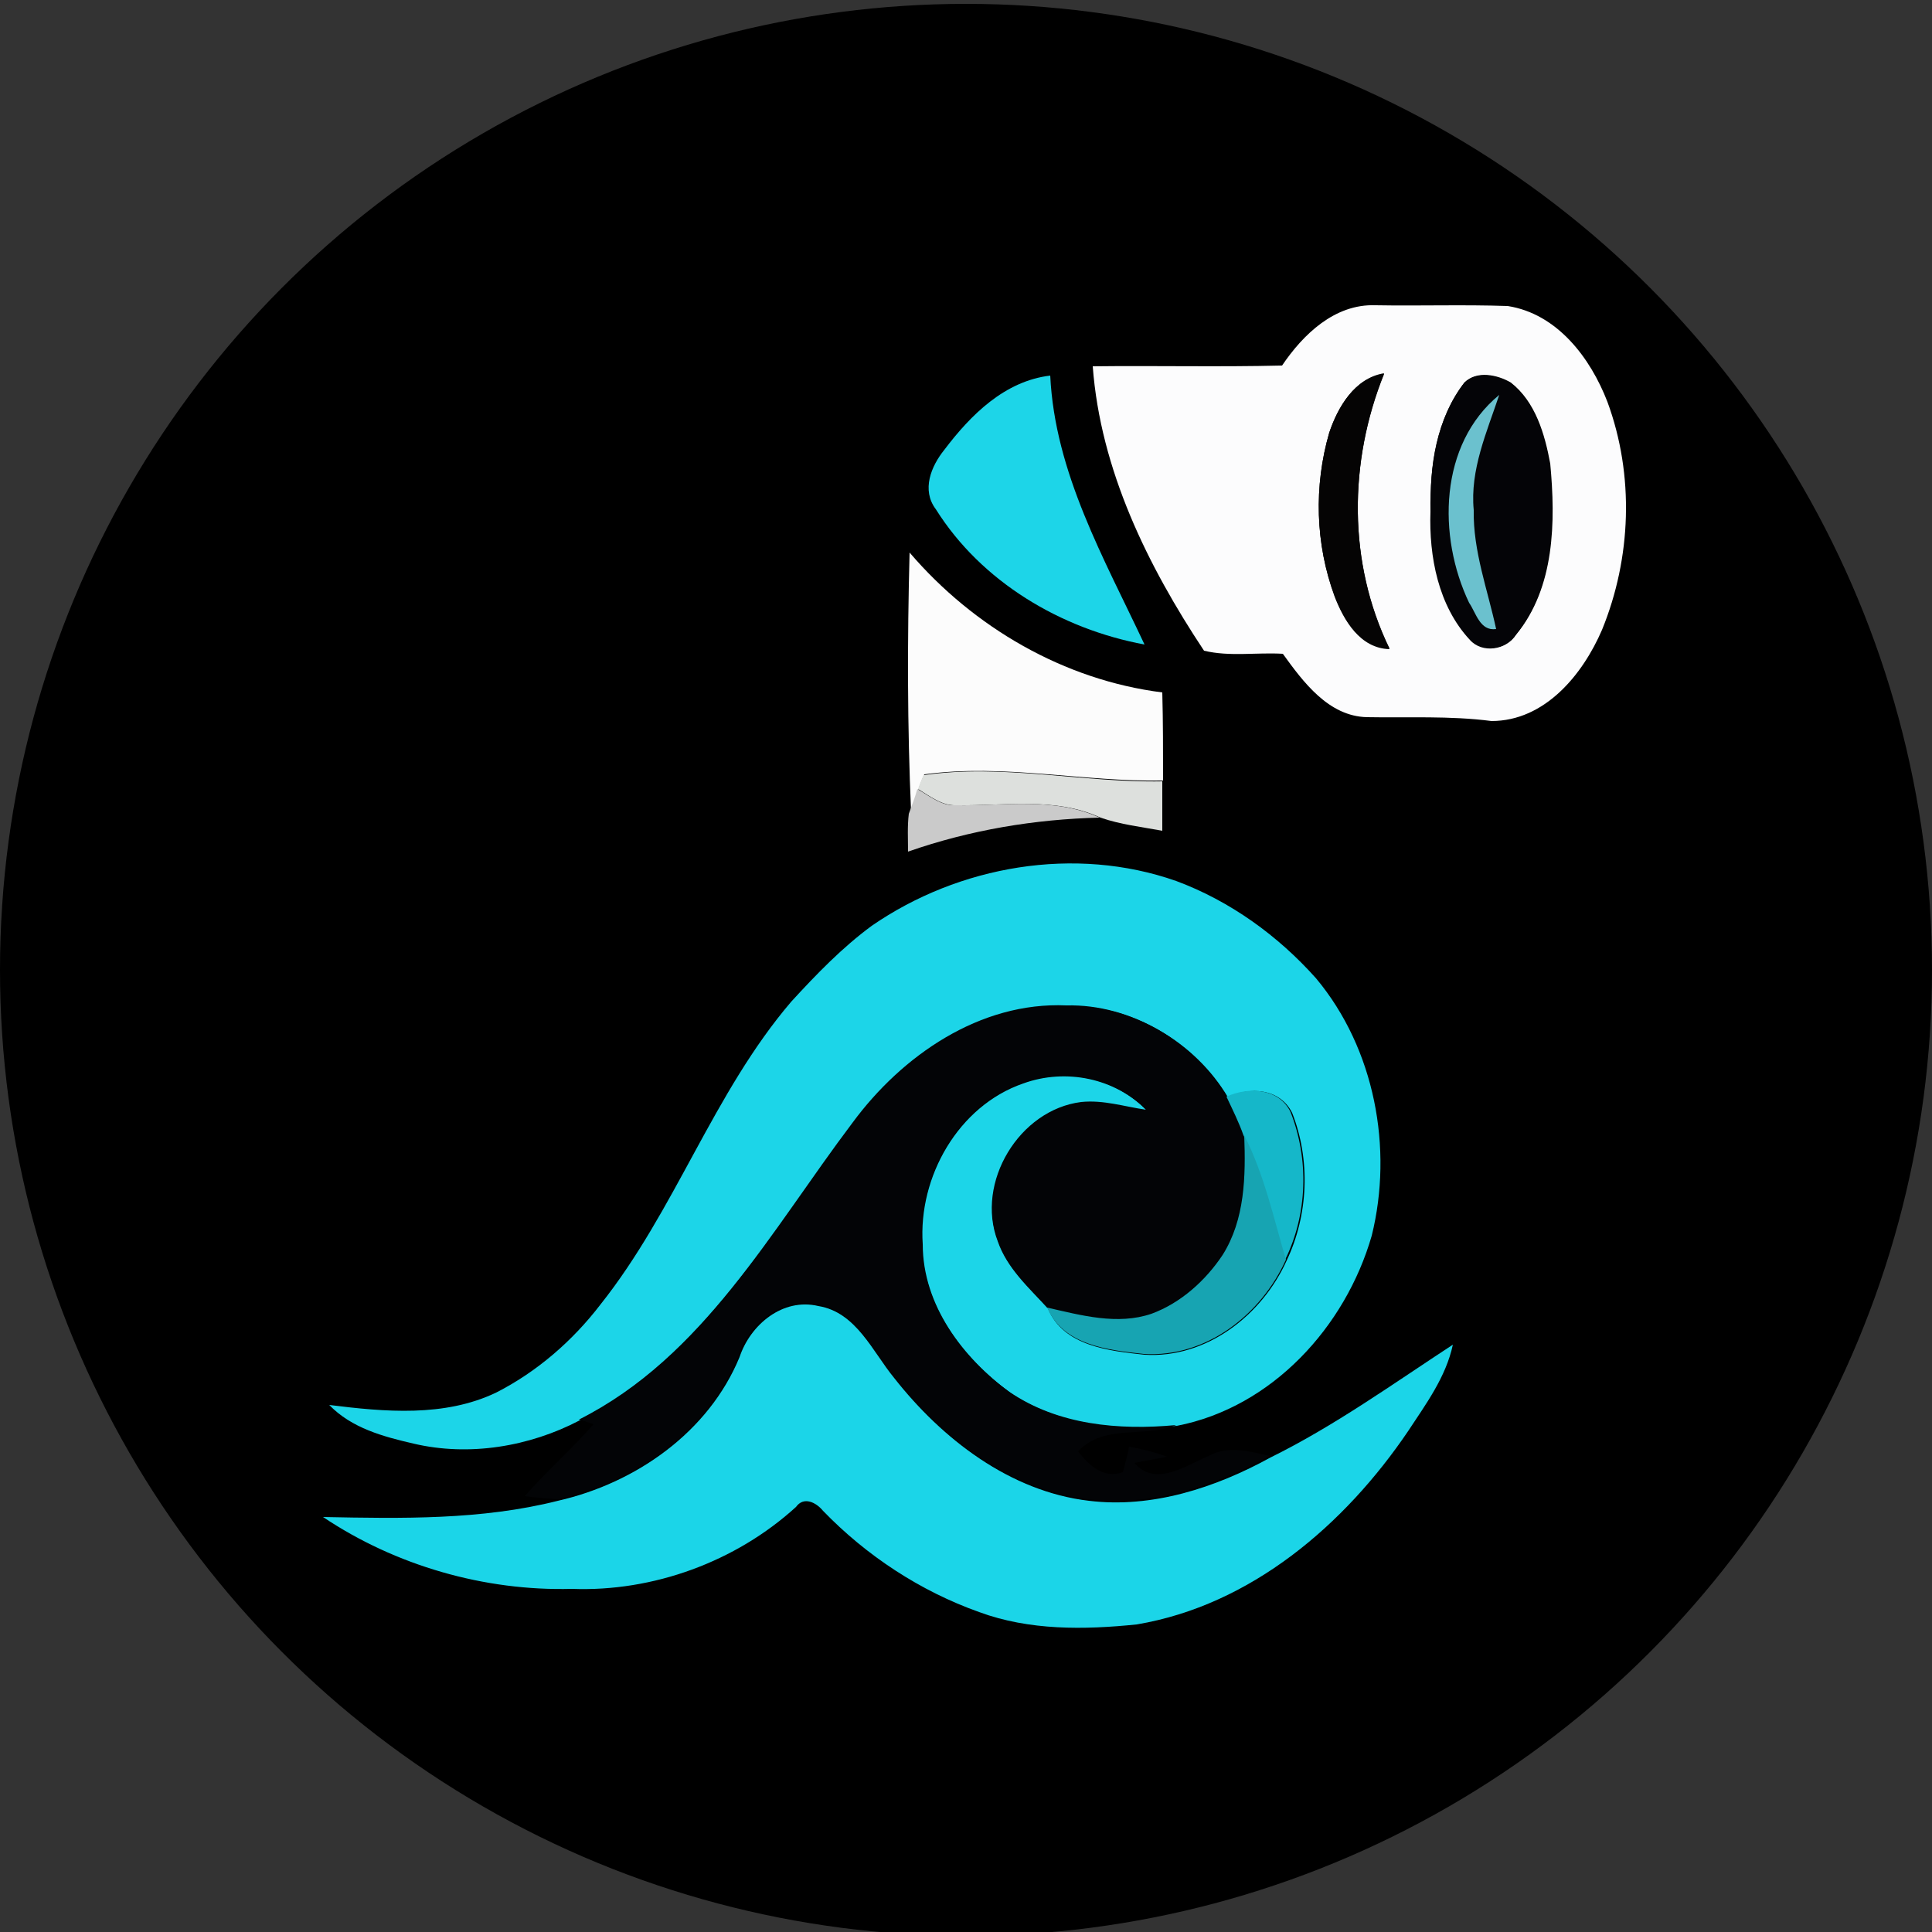 <?xml version="1.0" encoding="utf-8"?>
<!-- Generator: Adobe Illustrator 26.0.3, SVG Export Plug-In . SVG Version: 6.00 Build 0)  -->
<svg version="1.1" id="Layer_1" xmlns="http://www.w3.org/2000/svg" xmlns:xlink="http://www.w3.org/1999/xlink" x="0px" y="0px"
	 viewBox="0 0 250 250" style="enable-background:new 0 0 250 250;" xml:space="preserve">
<rect x="0" y="0" width="250" height="250" fill="#333333" stroke="none"/>
<style type="text/css">
	.st0{fill:#FCFCFD;}
	.st1{fill:#1DD5E8;}
	.st2{fill:#050404;}
	.st3{fill:#040407;}
	.st4{fill:#6BC1CE;}
	.st5{fill:#FCFCFC;}
	.st6{fill:#DDE0DD;}
	.st7{fill:#CACACA;}
	.st8{fill:#1CD5E8;}
	.st9{fill:#030406;}
	.st10{fill:#15B7C9;}
	.st11{fill:#17A4B2;}
	.st12{fill:#1BD5E8;}
</style>
<circle cx="125" cy="125.5" r="125"/>
<g id="_x23_fcfcfdff">
	<path class="st0" d="M165.9,47.3c2.7-4,6.8-8,12.1-7.8c5.7,0.1,11.4-0.1,17.1,0.1c6.4,1,10.7,6.7,12.9,12.4
		c3.5,9.5,3.1,20.2-0.7,29.5c-2.5,5.8-7.4,11.8-14.3,11.8c-5.4-0.7-10.8-0.4-16.1-0.5c-5-0.1-8.3-4.6-10.9-8.2
		c-3.4-0.2-6.9,0.4-10.2-0.4c-7.3-11-13.4-23.4-14.4-36.8C149.5,47.3,157.7,47.5,165.9,47.3 M172,56c-2,6.9-1.8,14.4,0.7,21.1
		c1.2,3.1,3.3,6.7,7.1,6.8c-5.4-11.1-5.3-24.2-0.7-35.6C175.3,48.9,173.1,52.7,172,56 M189.5,49.5c-3.6,4.7-4.6,10.8-4.3,16.6
		c-0.2,5.9,1.1,12.2,5.1,16.6c1.5,1.8,4.6,1.4,5.9-0.6c5-6.1,5.1-14.6,4.4-22.1c-0.7-3.8-1.9-8-5.1-10.5
		C193.8,48.5,191.1,47.9,189.5,49.5z"/>
</g>
<g id="_x23_1dd5e8ff">
	<path class="st1" d="M122.2,58.2c3.4-4.5,7.8-8.9,13.7-9.6c0.6,12.6,7,23.7,12.2,34.8c-10.8-2-21.1-8.1-27-17.5
		C119.2,63.4,120.5,60.3,122.2,58.2z"/>
</g>
<g id="_x23_050404ff">
	<path class="st2" d="M172,56c1.1-3.3,3.3-7.1,7.1-7.6c-4.6,11.4-4.7,24.5,0.7,35.6c-3.8-0.1-5.9-3.7-7.1-6.8
		C170.2,70.4,170,62.9,172,56z"/>
</g>
<g id="_x23_040407ff">
	<path class="st3" d="M189.5,49.5c1.6-1.5,4.2-1,5.9,0.1c3.2,2.5,4.4,6.7,5.1,10.5c0.7,7.5,0.6,16-4.4,22.1
		c-1.2,1.9-4.3,2.4-5.9,0.6c-4.1-4.4-5.3-10.8-5.1-16.6C185,60.3,185.9,54.1,189.5,49.5 M190.1,78c0.9,1.3,1.4,3.7,3.4,3.5
		c-1.1-5.1-3-10.1-2.9-15.4c-0.5-5.2,1.7-10.1,3.3-14.9C186.2,57.5,186,69.4,190.1,78z"/>
</g>
<g id="_x23_6bc1ceff">
	<path class="st4" d="M190.1,78c-4.1-8.6-3.9-20.5,3.9-26.9c-1.6,4.8-3.8,9.7-3.3,14.9c-0.1,5.3,1.8,10.3,2.9,15.4
		C191.5,81.7,191,79.3,190.1,78z"/>
</g>
<g id="_x23_fcfcfcff">
	<path class="st5" d="M117.7,71.5c8.3,9.7,20,16.5,32.7,18.1c0.1,3.8,0.1,7.6,0.1,11.4c-10.3,0.2-20.6-2.2-30.9-0.8
		c-0.2,0.5-0.6,1.4-0.7,1.8c-0.4,1.1-0.7,2.1-1,3.2C117.4,94,117.4,82.8,117.7,71.5z"/>
</g>
<g id="_x23_dde0ddff">
	<path class="st6" d="M119.5,100.3c10.3-1.5,20.6,1,30.9,0.8c0,2.2,0,4.3,0,6.4c-2.7-0.5-5.4-0.8-8-1.7c-5.9-2.7-12.4-1.5-18.6-1.6
		c-1.9,0.1-3.5-1.2-5-2.1C118.9,101.7,119.3,100.8,119.5,100.3z"/>
</g>
<g id="_x23_cacacaff">
	<path class="st7" d="M118.7,102.1c1.6,0.9,3.1,2.2,5,2.1c6.2,0.1,12.7-1.1,18.6,1.6c-8.4,0.2-16.8,1.6-24.8,4.4
		c0-1.6-0.1-3.3,0.1-4.9C118,104.2,118.4,103.2,118.7,102.1z"/>
</g>
<g id="_x23_1cd5e8ff">
	<path class="st8" d="M112.8,119.8c11.3-7.8,26.3-10.4,39.4-5.8c7,2.6,13.2,7.1,18.1,12.6c7.6,9.1,10,22,7.2,33.3
		c-3.4,11.8-12.9,22.2-25.2,24.6c-7.4,0.7-15.3,0-21.6-4.3c-6.1-4.5-11.3-11.3-11.3-19.2c-0.6-8.7,4.6-17.9,13-20.8
		c5.5-2,11.9-0.7,16,3.5c-2.8-0.4-5.6-1.3-8.4-1c-8,1.1-13.8,10.5-10.8,18c1.2,3.4,4,5.9,6.4,8.6c2,4.9,7.9,5.5,12.5,6
		c8,0.5,15.2-5.1,18.4-12.2c2.8-5.9,3.1-13,0.7-19.1c-1.6-3.2-5.5-3.4-8.3-2c-4.2-7.1-12.4-12-20.7-11.8
		c-11.2-0.6-21.3,6.5-27.7,15.2C99.8,159.2,91,175.6,75,183.8c-6.5,3.4-14.3,4.7-21.5,3c-3.9-0.9-8-2-10.9-5
		c7.2,0.9,14.9,1.6,21.6-1.6c5.3-2.7,9.9-6.7,13.5-11.4c9.7-12.2,14.6-27.4,24.7-39.2C105.7,126,109,122.6,112.8,119.8z"/>
</g>
<g id="_x23_030406ff">
	<path class="st9" d="M110.3,145.3c6.4-8.7,16.5-15.7,27.7-15.2c8.3-0.2,16.5,4.7,20.7,11.8c0.8,1.6,1.6,3.3,2.2,5
		c0.2,5.2,0.1,10.9-2.7,15.5c-2.3,3.3-5.5,6.1-9.2,7.6c-4.4,1.5-9.1,0.2-13.5-0.8c-2.4-2.6-5.2-5.1-6.4-8.6c-2.9-7.6,2.8-17,10.8-18
		c2.9-0.3,5.6,0.6,8.4,1c-4.1-4.2-10.5-5.5-16-3.5c-8.4,2.9-13.6,12.2-13,20.8c0,7.9,5.2,14.8,11.3,19.2c6.3,4.3,14.2,5,21.6,4.3
		c-4.1,1.7-9.3-0.2-12.7,3.4c1.4,1.8,3.3,3.6,5.8,2.7c0.3-1.1,0.6-2.2,0.8-3.3c1.7,0.3,3.3,0.7,4.9,1.3c-1.4,0.3-2.8,0.5-4.2,0.8
		c2.7,3.2,6.7,0.3,9.6-0.9c2.5-1.4,5.3-0.6,7.9,0c-7.1,3.9-15.3,6.6-23.5,5.6c-10.2-1.2-19-8-25.2-15.9c-2.9-3.4-4.9-8.5-9.8-9.3
		c-4.6-1-8.9,2.4-10.2,6.6c-3.9,9.8-13.4,16.4-23.4,18.6c-1.4-0.1-2.9-0.2-4.3-0.4c2.8-3.2,6.1-6.1,8.9-9.3
		c-0.5-0.2-1.4-0.5-1.9-0.6C91,175.6,99.8,159.2,110.3,145.3z"/>
</g>
<g id="_x23_15b7c9ff">
	<path class="st10" d="M158.7,141.9c2.9-1.3,6.8-1.1,8.3,2c2.4,6.1,2.2,13.2-0.7,19.1c-1.6-5.4-2.9-11-5.4-16.1
		C160.3,145.2,159.5,143.6,158.7,141.9z"/>
</g>
<g id="_x23_17a4b2ff">
	<path class="st11" d="M161,146.9c2.6,5.1,3.8,10.7,5.4,16.1c-3.2,7.1-10.3,12.7-18.4,12.2c-4.6-0.5-10.4-1.1-12.5-6
		c4.4,1,9.1,2.3,13.5,0.8c3.8-1.4,7-4.3,9.2-7.6C161.1,157.8,161.2,152.2,161,146.9z"/>
</g>
<g id="_x23_1bd5e8ff">
	<path class="st12" d="M95.7,175.6c1.4-4.2,5.6-7.7,10.2-6.6c4.9,0.8,7,5.9,9.8,9.3c6.2,7.9,15,14.7,25.2,15.9
		c8.2,1,16.4-1.7,23.5-5.6c8.3-4.1,15.8-9.5,23.6-14.6c-0.9,4.2-3.5,7.7-5.8,11.2c-8.2,12.1-20.3,22.5-35.1,25
		c-6.8,0.7-13.9,0.8-20.4-1.6c-7.6-2.7-14.6-7.3-20.2-13.1c-0.9-1.1-2.5-1.9-3.5-0.5c-7.8,7.1-18.5,11-29,10.6
		c-11.3,0.3-22.8-3-32.2-9.3c10.2,0.2,20.5,0.4,30.4-2.1C82.3,191.9,91.7,185.3,95.7,175.6z"/>
</g>
</svg>
